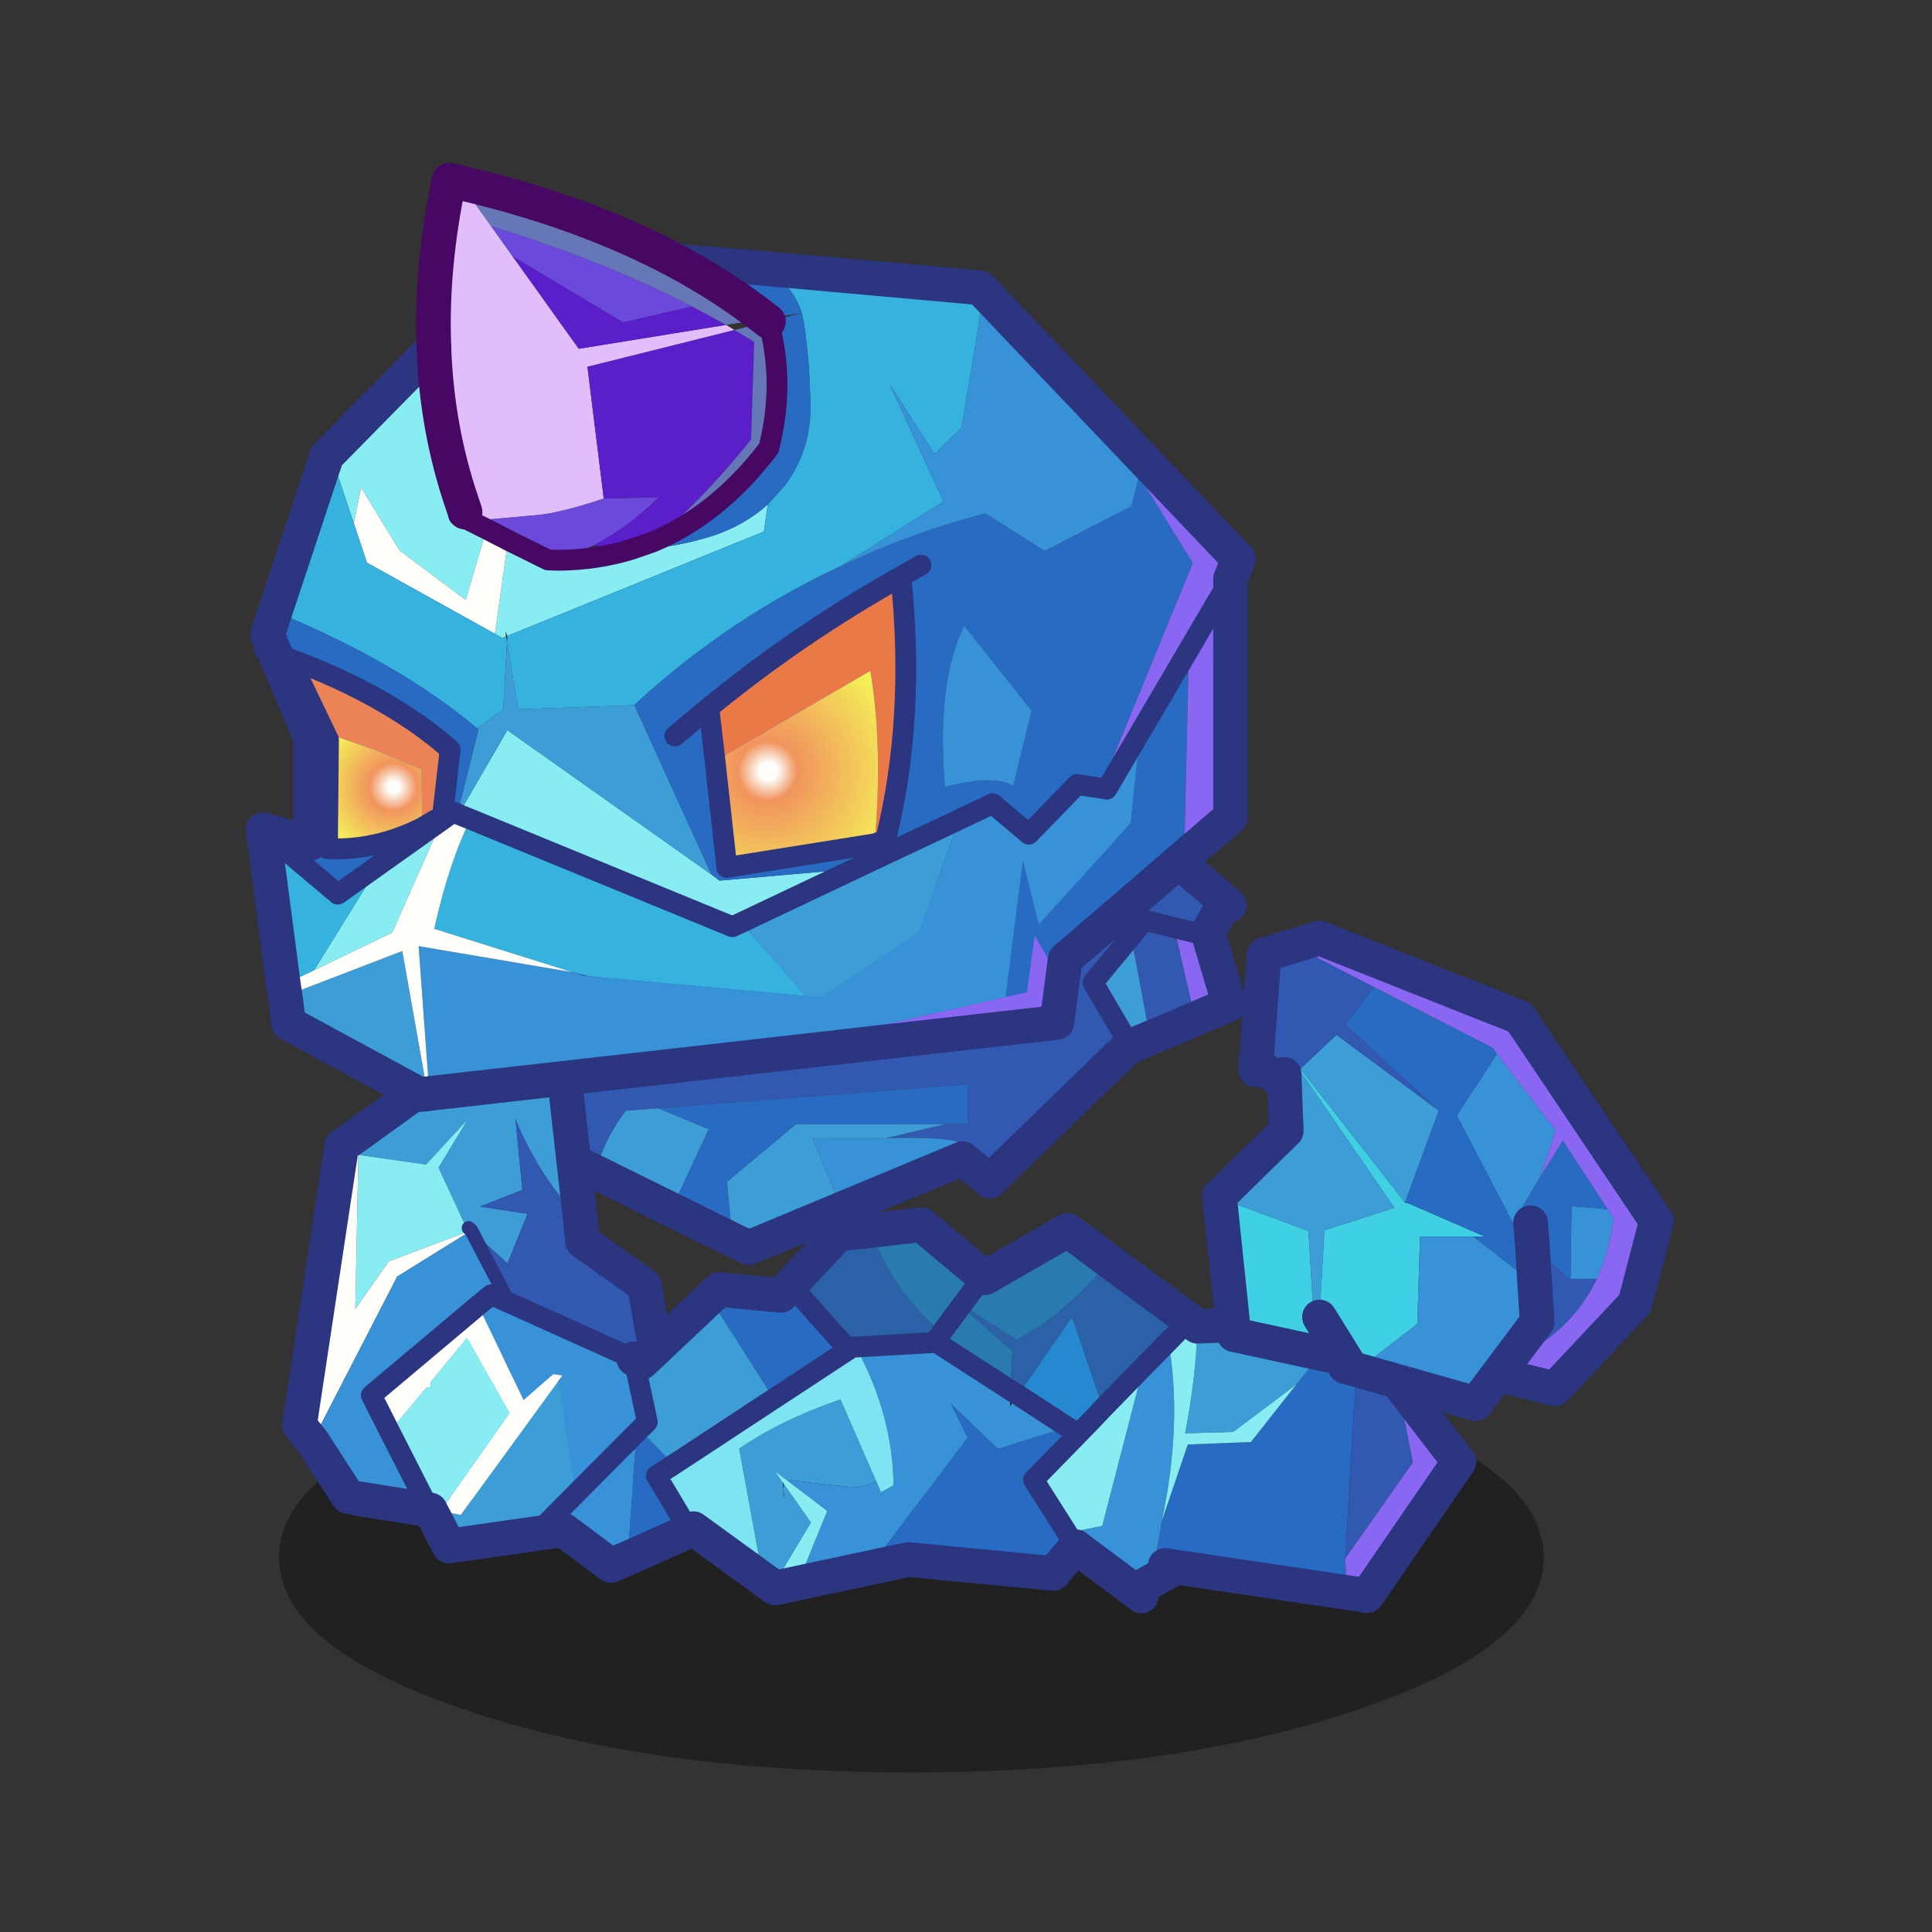 <svg xmlns:ffdec="https://www.free-decompiler.com/flash" xmlns:xlink="http://www.w3.org/1999/xlink" ffdec:objectType="frame" height="90" width="90" xmlns="http://www.w3.org/2000/svg"><rect width="100%" height="100%" fill="#333333" stroke="none"/><use ffdec:characterId="17" height="75.45" transform="translate(6.85 7.6)" width="73.85" xlink:href="#a"/><defs><g id="a" transform="translate(-6.85 -7.6)"><use ffdec:characterId="2" height="34.45" transform="translate(13 62.55) scale(.581)" width="101.4" xlink:href="#b"/><use ffdec:characterId="4" height="68.85" transform="translate(22.442 36.692) scale(.323)" width="110.3" xlink:href="#c"/><use ffdec:characterId="6" height="72.1" transform="translate(13.142 48.292) scale(.323)" width="57.75" xlink:href="#d"/><use ffdec:characterId="12" height="136.85" transform="translate(11.442 7.592) scale(.323)" width="145.7" xlink:href="#e"/><use ffdec:characterId="14" height="58.55" transform="translate(16.815 56.242) scale(.323)" width="160.85" xlink:href="#f"/><use ffdec:characterId="16" height="72.15" transform="translate(55.992 42.892) scale(.323)" width="68.05" xlink:href="#g"/></g><g id="m"><path d="m104.7 13.9-2.1 3.8-3.5.4-1.75-.4.15.6 2.9 12.55q-3.25 1.4-6.5 2.75l-2.75-14.65-5.5 6.65 5.4 9.2-.45.2-19.85 19.25-3.9-3.25L63 52.6q11.5-5.1-7.2-4.55L64.45 46h3.15v-5.7l-44.65 3.45-4.7.35q-3.75 5.2-4.15 8.95L0 46.1v-19L88.35 0l16.35 13.9m-13.55 5.05 1.95-2.35 4.25 1.1-4.25-1.1-1.95 2.35" fill="#3159b2" fill-rule="evenodd" transform="translate(2.5 2.5)"/><path d="m63 52.6-13.55 5.65-4.3-10.2H55.8q18.7-.55 7.2 4.55" fill="#3792d7" fill-rule="evenodd" transform="translate(2.5 2.5)"/><path d="m93.9 33.6-2.85 1.2-5.4-9.2 5.5-6.65L93.9 33.6M49.45 58.25 36 63.85l-2.35-1.15-.8-8.35 10-8.35h21.6l-8.65 2.05H45.15l4.3 10.2m-24.6.1-10.75-5.3q.4-3.75 4.15-8.95l4.7-.35 7.3 3-5.4 11.6" fill="#3d9ed7" fill-rule="evenodd" transform="translate(2.5 2.5)"/><path d="m33.65 62.7-8.8-4.35 5.4-11.6-7.3-3L67.6 40.3V46H42.85l-10 8.35.8 8.35" fill="#276cc2" fill-rule="evenodd" transform="translate(2.5 2.5)"/><path d="m102.4 18.95 2.9 9.8-4.9 2.1-2.9-12.55 1.6-.2 3.3.85" fill="#8967f2" fill-rule="evenodd" transform="translate(2.5 2.5)"/><path d="m107.8 16.95-.6-.55-2.1 3.8-.35.65.15.6 2.9 9.8-4.9 2.1q-3.25 1.4-6.5 2.75l-2.85 1.2-.45.2-19.85 19.25-3.9-3.25-3.85 1.6-13.55 5.65-13.45 5.6-2.35-1.15-8.8-4.35-10.75-5.3L2.5 48.6v-19L90.85 2.5l16.35 13.9" fill="none" stroke="#2b3580" stroke-linecap="round" stroke-linejoin="round" stroke-width="5"/><path d="m99.85 20.2-4.25-1.1-1.95 2.35-5.5 6.65 5.4 9.2m8.05-16.7-1.75-.4m1.75.4 3.3.85" fill="none" stroke="#2b3580" stroke-linecap="round" stroke-linejoin="round" stroke-width="3"/></g><g id="n"><path d="M8.6 11.5 24.55 0l13.6 2.85L40.5 23.8q-5.75-5.75-9.35-14.4l1 10.2-6.1 2.4 6.85 1.05L30 30.2l-5.15-4.7.1-.1-.15.05-.05-.05-.35-.3-.35-.1-4-8.6 4.2-6.95-6 6.5-9.75-1.4.1-3.05m31.3 53.05Q34.05 66.4 27 67.1l-3.75-.6L37.45 47l2.45 17.55" fill="#3d9ed7" fill-rule="evenodd" transform="translate(2.5 2.5)"/><path d="m40.5 23.8.35 3.25 8.9 6.3 2.65 15-14.5-1.95-1.3-.2-6.4-.85.9-7.8-6.3-12.05v-.05l.05.05L30 30.2l2.9-7.15L26.05 22l6.1-2.4-1-10.2q3.6 8.65 9.35 14.4" fill="#3159b2" fill-rule="evenodd" transform="translate(2.5 2.5)"/><path d="m8.5 14.55 9.75 1.4 6-6.5-4.2 6.95 4 8.6.3.6-11.45 4.3-4.85 6.9.45-22.25" fill="#88edf2" fill-rule="evenodd" transform="translate(2.5 2.5)"/><path d="M23.25 66.5 20.3 66l10-14.2-6.15-10.85-9.2 11.2 10.3-15.1 4.5 8.25 2.55 4.65 4.3-3.75 1.3.2-.45.6-14.2 19.5M1.85 55.85 0 53.55 5.95 14.2l2.55.35-.45 22.25 4.85-6.9 11.45-4.3.05.1-10.3 6.4L1.85 55.85" fill="#fffefb" fill-rule="evenodd" transform="translate(2.5 2.5)"/><path d="m52.4 48.35.05.35.3 9.25q-5.5 4.25-12.85 6.6L37.45 47l.45-.6 14.5 1.95M20.3 66l-12-1.9-1.55-1.95L7 63.8l-5.15-7.95L14.1 32.1l10.3-6.4.4-.2 6.3 12.05-.9 7.8 6.4.85-4.3 3.75-2.55-4.65-4.5-8.25-10.3 15.1 9.2-11.2L30.3 51.8 20.3 66m9.9-20.65-.45-.05.45.05" fill="#3792d7" fill-rule="evenodd" transform="translate(2.5 2.5)"/><path d="M11.1 14 27.05 2.5l13.6 2.85L43 26.3l.35 3.25 8.9 6.3 2.65 15 .05.35.3 9.25q-5.5 4.25-12.85 6.6-5.85 1.85-12.9 2.55l-3.75-.6-2.95-.5-12-1.9m-1.3-.3-5.15-7.95-1.85-2.3L8.45 16.7l.15-.95L11.1 14" fill="none" stroke="#2b3580" stroke-linecap="round" stroke-linejoin="round" stroke-width="5"/><path d="m26.9 27.6.35.3.05.1 6.3 12.05-.9 7.8 6.4.85 1.3.2 14.5 1.95M32.25 47.8l.45.05" fill="none" stroke="#2b3580" stroke-linecap="round" stroke-linejoin="round" stroke-width="2"/></g><g id="e" transform="translate(2.5 2.5)"><use ffdec:characterId="7" height="136.85" transform="translate(-2.5 -2.5)" width="145.7" xlink:href="#h"/><use ffdec:characterId="8" height="46.6" transform="translate(-1.35 54)" width="97.75" xlink:href="#i"/></g><g id="h"><path d="M24.65 24.05Q24.2 12.55 26.85 0l1.6.35L32.9 6.6l3.1 4.35 9.55 13.35 21.25-3.45 1.2.75-21.2 5.3 2.35 19q-3.9 1.35-7.85 2.15l-1.4.2-7.25.65-3.3-.05-1.1-.5.45-1.85q-3.65-10.7-4.05-22.45m4.5 23.8-.45-1.35.45 1.35" fill="#e1bdfa" fill-rule="evenodd" transform="translate(2.5 2.5)"/><path d="m49.15 45.9 7.95-.2q-4.25 4.25-9.4 6.95l-5.05 2.15-1.55-.05-5.75-2.85-3.1-1.6.4-1.4 7.25-.65 1.4-.2q3.95-.8 7.85-2.15M36 10.95 32.9 6.6q16.25 5 29 11.6l-9.95 2.3L36 10.95" fill="#6a49db" fill-rule="evenodd" transform="translate(2.5 2.5)"/><path d="m68 21.6 2.85 1.7-.45 14.1-.25.3Q63.1 46.4 56.1 52.2l-3.05 1.05-5.35-.6q5.15-2.7 9.4-6.95l-7.95.2-2.35-19L68 21.6m-1.2-.75L45.55 24.3 36 10.95l15.95 9.55 9.95-2.3 4.9 2.65" fill="#5a1fca" fill-rule="evenodd" transform="translate(2.5 2.5)"/><path d="M28.45.35q17 3.95 30.2 10.8l.95.5q6.95 3.75 12.8 8.3l-5.6.9-4.9-2.65q-12.75-6.6-29-11.6L28.45.35M56.1 52.2q7-5.8 14.05-14.5l.25-.3.45-14.1L68 21.6l4.9-1.25q2.45 8.9.05 18.3Q65.6 48.3 56.1 52.2" fill="#6577b9" fill-rule="evenodd" transform="translate(2.5 2.5)"/><path d="m9.7 39.25 14.95-15.2q.4 11.75 4.05 22.45l-.45 1.85-.1.45 1.2.05 2.9 1.45-3 10.25-9.55-7.15-5.55-9.05-1.05 5.1-3.4-10.2m63.1 7.5-.55 3.9-37 15.05-.3-.7.1.75-.55.25-1.05-.6 1.9-13.5 5.75 2.85 1.55.05q5.45-.05 10.4-1.55l2.1-.1q4.95-.35 9.8-1.9 4.6-1.55 7.85-4.5m-8.15 53.35 1.2.9 19.5-1.7L69 107.05l-1.3.6-37.75-15.5-1.75-.7 7.05-12.15 29.4 20.8m-47.8-1.45 9-6.4-7.2 16.25-11.3 5.45 9.5-15.3" fill="#88edf2" fill-rule="evenodd" transform="translate(2.5 2.5)"/><path d="m32.25 50.3 3.1 1.6-1.9 13.5L15 55.15l-1.9-5.7 1.05-5.1 5.55 9.05 9.55 7.15 3-10.25" fill="#fffefb" fill-rule="evenodd" transform="translate(2.5 2.5)"/><path d="m104 16.1-3.25 19.6-3.9 3.75-6.45-10 7.75 16.9h-.05L83.4 55.6 81 56.75q-14.75 7.3-27.15 18.65l-.3.3-16.75.6v-.05l-1.6-9.6.05-.95 37-15.05.55-3.9 2.4-2.65q3.8-5.05 3.75-11.4-.05-6.35-.95-12.25l-.3-1.3q-1.05-3.6-4.95-6.4l30.7 2.75.55.6M2.95 116.05.05 93.9l10.75 9.05 6.05-4.3-9.5 15.3-4.4 2.1M1.75 62.2 9.2 39.75l.5-.5 3.4 10.2 1.9 5.7L33.45 65.4l1.05.6.55-.25.15.9-.55 9.7-3.75 2.7Q19.6 69.55 1.75 62.2m76.55 55.45L47 114.8l-2.4-.6-19.9-6.25q2.2-9.8 5.25-15.8l37.75 15.5 1.3-.6 9.3 10.6" fill="#35b2de" fill-rule="evenodd" transform="translate(2.5 2.5)"/><path d="M83.4 55.6q9.75-4.65 20.55-7.5l.25-.05 8.55 5.4 12.5-6.45 1.1-4.35 7.75 12.55-13.3 32.45-3.4-.5-6.95 7.15-5.2-4.4-4.85 2.3-15.05 7.1-19.5 1.7-1.2-.9-11.1-24.4.3-.3Q66.25 64.05 81 56.75l2.4-1.15m43.1 24.05 7.05-12-.7 29.95-17.15 14.75-.45 3.45-3.95-6.9-1.1 8.2-3.1.7 2.5-19.75 2.3 9.25 13.25-14.6 1.35-13.05m-18.3 7.7 2.65-10.85-9.7-12.25q-4.05 8.1-2.8 23.25 7.05-1.85 9.85-.15M.05 93.9 0 93.65l6.85 1.95V80.4L.65 65.6l1.1-3.4Q19.6 69.55 30.9 79.05l.2.15-3.05 12.15-.6-.25-1.6 1.15-9 6.4-6.05 4.3L.05 93.9M59.6 11.65l13.15 1.1q3.9 2.8 4.95 6.4l.3 1.3q.9 5.9.95 12.25.05 6.35-3.75 11.4l-2.4 2.65q-3.25 2.95-7.85 4.5-4.85 1.55-9.8 1.9l.95-.95q9.5-3.9 16.85-13.55 2.4-9.4-.05-18.3l4.8-1.2-5.3.8q-5.85-4.55-12.8-8.3" fill="#276cc2" fill-rule="evenodd" transform="translate(2.5 2.5)"/><path d="m126.95 40.2-.6 2.45-1.1 4.35-12.5 6.45-8.55-5.4-.25.05q-10.8 2.85-20.55 7.5l14.7-9.25h.05l-7.75-16.9 6.45 10 3.9-3.75L104 16.1l22.95 24.1m-6.15 47.45.9.15 4.8-8.15-1.35 13.05-13.25 14.6-2.3-9.25-2.5 19.75-39.35 8.95L24 131.7l-1.55-21.25 22.15 3.75 1.6.5.8.1 31.3 2.85 2.35.2 14-9.4 5.75-16.25 4.85-2.3 5.2 4.4 6.95-7.15 3.4.5m-12.6-.3q-2.8-1.7-9.85.15-1.25-15.15 2.8-23.25l9.7 12.25-2.65 10.85" fill="#3792d7" fill-rule="evenodd" transform="translate(2.5 2.5)"/><path d="m23.75 131.75-1.15.1L3.7 121.6l-.5-3.95 16.9-6.5 3.65 20.6m11.45-65.1 1.6 9.6v.05l16.75-.6 11.1 24.4-29.4-20.8-7.05 12.15-.15-.1L31.1 79.2l-.2-.15 3.75-2.7.55-9.7M85.35 99.3l15.05-7.1-5.75 16.25-14 9.4-2.35-.2-9.3-10.6 16.35-7.75" fill="#3d9ed7" fill-rule="evenodd" transform="translate(2.5 2.5)"/><path d="m126.35 42.65.6-2.45 13.75 14.45-1.15 2.8v34.4l-6.7 5.75.7-29.95-7.05 12-4.8 8.15-.9-.15 13.3-32.45-7.75-12.55m13.2 14.8-6 10.2 6-10.2m-24.3 58.35-.75 5.65-46.75 5.3 39.35-8.95 3.1-.7 1.1-8.2 3.95 6.9" fill="#8967f2" fill-rule="evenodd" transform="translate(2.5 2.5)"/><path d="m24 131.7-.25.05-3.65-20.6-16.9 6.5-.25-1.6 4.4-2.1 11.3-5.45 7.2-16.25 1.6-1.15.6.25-.15.65.3-.55 1.75.7q-3.05 6-5.25 15.8l19.9 6.25-22.15-3.75L24 131.7" fill="#fefefb" fill-rule="evenodd" transform="translate(2.5 2.5)"/><path d="M129.45 42.7 106.5 18.6l-.55-.6-30.7-2.75-13.15-1.1-.95-.5m80.9 46.3 1.15-2.8-13.75-14.45m12.6 17.25v34.4l-6.7 5.75-17.15 14.75-.45 3.45-.75 5.65-46.75 5.3-43.75 4.95-.25.05-1.15.1L6.2 124.1l-.5-3.95-.25-1.6-2.9-22.15-.05-.25 6.85 1.95V82.9l-6.2-14.8 1.1-3.4 7.45-22.45.5-.5 14.95-15.2" fill="none" stroke="#2b3580" stroke-linecap="round" stroke-linejoin="round" stroke-width="5"/><path d="m123.3 90.15.9.15 4.8-8.15 7.05-12 6-10.2M102.9 94.7l4.85-2.3 5.2 4.4 6.95-7.15 3.4.5M87.85 101.8l15.05-7.1m-72.35-.85.15.1 1.75.7 37.75 15.5 1.3-.6 16.35-7.75m-59.5-7.05 1.6-1.15.6.25m-11.2 7.3 9-6.4m-9 6.4-6.05 4.3L2.55 96.4" fill="none" stroke="#2b3580" stroke-linecap="round" stroke-linejoin="round" stroke-width="3"/><path d="M27.15 26.55q-.45-11.5 2.2-24.05l1.6.35q17 3.95 30.2 10.8m13.75 8.8q-5.85-4.55-12.8-8.3m13.3 8.7-.5-.4M31.2 49q-3.65-10.7-4.05-22.45M31.2 49l.45 1.35" fill="none" stroke="#460863" stroke-linecap="round" stroke-linejoin="round" stroke-width="5"/><path d="m55.55 55.75 3.05-1.05q9.5-3.9 16.85-13.55 2.4-9.4-.05-18.3M34.75 52.8l3.1 1.6 5.75 2.85 1.55.05q5.45-.05 10.4-1.55m-20.8-2.95-2.9-1.45-1.1-.5" fill="none" stroke="#460863" stroke-linecap="round" stroke-linejoin="round" stroke-width="3"/></g><g id="i"><path d="M3.85 69Q18.2 74.35 27 82.1l-1.1 9.55-2.9 1.7-.15-8.5-.4-.1-6.05-2.5-5.15-1.8-2.25-.7L3.85 69" fill="#ec8357" fill-rule="evenodd" transform="translate(1.35 -54)"/><path d="m65.2 83.75-.9-7.7q12.95-10.6 27.7-18.9 2.15 20.45-2.2 38l-1.6.55q1.25-13.85-.6-24.95l-22.4 13" fill="#eb7847" fill-rule="evenodd" transform="translate(1.35 -54)"/><path d="m65.2 83.75 22.4-13q1.85 11.1.6 24.95l-21.3 3.4-1.7-15.35" fill="url(#j)" fill-rule="evenodd" transform="translate(1.35 -54)"/><path d="M23 93.35Q16.4 96.7 9.3 96.4l.15-15.7-.45-.95 2.25.7 5.15 1.8 6.05 2.5.4.1.15 8.5" fill="url(#k)" fill-rule="evenodd" transform="translate(1.35 -54)"/><path d="m93.35 3.15 2.9-1.65m-6.7 40.2 1.6-.55q4.35-17.55 2.2-38-14.75 8.3-27.7 18.9l.9 7.7 1.7 15.35 21.3-3.4M1.5 13.65 5.2 15q14.35 5.35 23.15 13.1l-1.1 9.55-2.9 1.7q-6.6 3.35-13.7 3.05l.15-15.7-.45-.95L5.2 15m55.55 11.15 4.9-4.1" fill="none" stroke="#2b3580" stroke-linecap="round" stroke-linejoin="round" stroke-width="3"/></g><g id="o"><path d="m117.95 13.75-3 3.1-3.6 3.65-5.8 5.95-4.5-13.1-7.8 11.2-1.05-.65.25-5.65-7.4-6.5.15-.2L93 16.6q6.8-3.45 13.45-11.3l11.5 8.45m-35.7 1.8-.95 1.3-.15.15-11.25.65h-.5l-.9.05-8.05-9 6.9-7.35L72 .85q3.3 8.9 10.25 14.7" fill="#2b61a7" fill-rule="evenodd" transform="translate(1.5 2.5)"/><path d="m88.25 7.45.25.2L100.4.8l6.05 4.5Q99.8 13.15 93 16.6l-7.8-5.05-1.2-.75 1.05.95 7.4 6.5-.25 5.65-10.9-7.05.95-1.3Q75.3 9.75 72 .85L79.35 0l8.9 7.45-3.05 4.1 3.05-4.1m-3.2 4.3-2.8 3.8 2.8-3.8" fill="#287ab0" fill-rule="evenodd" transform="translate(1.5 2.5)"/><path d="m140.7 53.05-24.6-3.65-3.55 2 1.45-8.65 3.75-11.05 9.1-.35 6.55-8.3 7.4-9.3.25-.05 1.3 1.7-1.9 32.75.25 4.9m-40.35-8.6 1.25 2-3.25 3.85-20.9-2-5.65 1.2L86 30.75l-2.4-4.9 6.75 6.5 10.05-3.15 1.55 1-6.45 6.6 4.85 7.65M60.45 8.7l8.05 9 .9-.05-11.35 7.45-9.25-14.5 1.35-1.25 8.9.85 1.4-1.5m54.05 40.45 1.6.25-1.6-.25M43.6 34.6l-2.5 1.6 4.75 7.95L37 48.1l1.2-18.05.5-.5 4.9 5.05" fill="#276cc2" fill-rule="evenodd" transform="translate(1.5 2.5)"/><path d="m140.8 13.75-7.4 9.3-9.1 6.85-6.95.2q1.55-7.75 1.8-15.45l21.65-.9m-92-3.15 9.25 14.5-14.45 9.5-4.9-5.05 1.1-1.1-1.95-9.1 1.15.5 9.8-9.25m24 26.4-.85.45-2.15.45-4.95-.5-4.45-.55-.35.1-1.85-1.4 1.1 1.6.05.2.1 1.75.1.3-.15-1.35.05-.15v-.55l.1.15.05.25v-.2l3.8 5.4-5.5 9.2-1.4-1-3.45-18.85q5.85-4.05 14.6-7.1L72.8 37m-43.35 1.85-5.65 5.7-12.6 1.8-2.7-5.2 1.45.2 2.95.5L27 22.5l2.45 16.35" fill="#3d9ed7" fill-rule="evenodd" transform="translate(1.5 2.5)"/><path d="m112.55 51.4-2.5 1.4-.1-.1-8.25-6.15-.1-.1-1.25-2 5.05-1 .05-.15 5.9-22.8 3.6-3.65q2.05 11.7-.95 25.9l-1.45 8.65M69.9 17.65 81.15 17l.15-.15 10.9 7.05-.1 2.3 1.15-1.65 7.15 4.65-10.05 3.15-6.75-6.5 2.4 4.9L71.8 49.5l-10.3 2.2 4.25-10.4-.05-.05-5.65-4.3.35-.1 4.45.55 4.95.5 2.15-.45.85-.45.7 1.6 1.8-1q-.05-10-5.4-19.95m-31.7 12.4L37 48.1l-2.45 1.05-6.9-5.15-3.85.55 5.65-5.7 8.75-8.8-8.75 8.8L27 22.5l.55-.75-1.3-.2-4.3 3.75-6.55-13.65 1.9-1.55 20.55 9.25 1.95 9.1-1.1 1.1-.45-.45-.05.95" fill="#3792d7" fill-rule="evenodd" transform="translate(1.5 2.5)"/><path d="m15.4 11.65 6.55 13.65 4.3-3.75 1.3.2-.55.75-14.1 19.35-2.95-.5 10-14.2L13.8 16.3l-5.2 6.3-.05.1v.8H7.9l-5.25 6.35L0 24.6l15.4-12.95" fill="#fffefb" fill-rule="evenodd" transform="translate(1.5 2.5)"/><path d="m133.4 23.05-6.55 8.3-9.1.35L114 42.75q3-14.2.95-25.9l3-3.1 1.2.9q-.25 7.7-1.8 15.45l6.95-.2 9.1-6.85m-27.85 3.4 5.8-5.95-5.9 22.8-.05.15-5.05 1-4.85-7.65 6.45-6.6 1.7-1.75 1.9-2m-45.5 10.5 5.65 4.3.05.05-4.25 10.4-3.25.7-.35-.25 5.5-9.2-3.8-5.4-.05-.05-.1-.15v-.05l-.15-.15-1.1-1.6 1.85 1.4m-57.4-7.1L7.9 23.5h.65v-.8l.05-.1 5.2-6.3 6.15 10.85-10 14.2-1.45-.2h-.1l-5.75-11.3" fill="#88edf2" fill-rule="evenodd" transform="translate(1.5 2.5)"/><path d="M69.4 17.65h.5q5.35 9.95 5.4 19.95l-1.8 1-.7-1.6-5.15-11.8q-8.75 3.05-14.6 7.1l3.45 18.85-10.05-7.3-.6.3-4.75-7.95 2.5-1.6 14.45-9.5 11.35-7.45" fill="#7de4f2" fill-rule="evenodd" transform="translate(1.5 2.5)"/><path d="m93.25 24.55 7.8-11.2 4.5 13.1-1.9 2-3.25.75-7.15-4.65" fill="#2688d0" fill-rule="evenodd" transform="translate(1.5 2.5)"/><path d="m142.35 15.4 5.55 7.15 2.3 11.75-9.75 13.85 1.9-32.75" fill="#3159b2" fill-rule="evenodd" transform="translate(1.5 2.5)"/><path d="m147.9 22.55 8.95 11.65-13.25 19.3-2.9-.45-.25-4.9 9.75-13.85-2.3-11.75" fill="#8967f2" fill-rule="evenodd" transform="translate(1.5 2.5)"/><path d="m143.85 17.9 5.55 7.15 8.95 11.65L145.1 56l-2.9-.45-24.6-3.65-3.55 2-2.5 1.4 1 .75m31.3-38.15-1.3-1.7-.25.05-21.65.9-1.2-.9-11.5-8.45-6.05-4.5L90 10.15l-.25-.2-8.9-7.45-7.35.85-4.65.5-6.9 7.35-1.4 1.5-8.9-.85-1.35 1.25-9.8 9.25-1.15-.5m63.85 27.2 8.25 6.15.1.1M73.3 52l5.65-1.2 20.9 2 3.25-3.85m14.5 2.95-1.6-.25M63 54.2 73.3 52m-25.95-5.35.6-.3L58 53.65l1.4 1 .35.25 3.25-.7m-24.5-3.6 8.85-3.95m-22.05.4 3.85-.55 6.9 5.15 2.45-1.05M10 43.65l2.7 5.2 12.6-1.8" fill="none" stroke="#2b3580" stroke-linecap="round" stroke-linejoin="round" stroke-width="5"/><path d="m119.45 16.25-3 3.1-3.6 3.65-5.8 5.95-1.9 2-1.7 1.75-1.55-1-7.15-4.65-1.05-.65-10.9-7.05.95-1.3 2.8-3.8.15-.2 3.05-4.1m12.1 37 1.25 2 .1.1M61.95 11.2l8.05 9 .9-.05h.5l11.25-.65.15-.15m19.05 27.6L97 39.3l6.45-6.6m-43.9-5.1 11.35-7.45M45.1 37.1l-2.5 1.6 4.75 7.95m12.2-19.05L45.1 37.1m-4.9-5.05-.5.5-8.75 8.8-5.65 5.7m14.05-25.2 1.95 9.1-1.1 1.1m-23.3-17.9L1.5 27.1l2.65 5.25 5.75 11.3m29.45-21.8L18.8 12.6l-1.9 1.55" fill="none" stroke="#2b3580" stroke-linecap="round" stroke-linejoin="round" stroke-width="3"/></g><g id="p"><path d="m11.55 19 .15-.15 15 19.2.1.1.45.1 11.05 4.8h-9.35l-.4 12.6-8.6 6.65-.9-.25-4.6-7.4.7-12.5 10.1-3.25L11.55 19M.05 37.5l12.8 4.75 1.05 17.5L2.15 57.2l-.05-.05L.05 37.5" fill="#3fd1e3" fill-rule="evenodd" transform="translate(2.5 2.5)"/><path d="M11.7 18.85 16.85 14l.05-.05L31.55 24.8l.1.1-4.85 13.2-.1-.05-15-19.2m-2.25 2.1 2.1-1.95 13.7 19.9-10.1 3.25-.7 12.5-.35 5.15-.2-.05-1.05-17.5L.05 37.5 0 37.25l9.65-9.45L9.4 21l.05-.05" fill="#3d9ed7" fill-rule="evenodd" transform="translate(2.5 2.5)"/><path d="m19.95 62.3 8.6-6.65.4-12.6h7.7l8.85 6.9.35 5.4-4.35 5.8-1.35 1.8-3.15 4.2-17.05-4.85m20.1-45.6 8.45 11.05-2.15 6.6-4 6.75-8.1-15.5 5.8-8.9M56 39.1l.85 1.3-.05.35q-.6 4.65-2.35 8.4h-3.8l.15-10.5 5.2.45" fill="#3792d7" fill-rule="evenodd" transform="translate(2.5 2.5)"/><path d="M31.55 24.8 18.2 12.5l4.1-5.45 17.1 8.75.65.9-5.8 8.9 8.1 15.5 4-6.75 3.2-5.15L56 39.1l-5.2-.45-.15 10.5h-.25l-5.25-4.8.35 5.6-8.85-6.9h1.65l-11.05-4.8-.45-.15 4.85-13.2-.1-.1m10.8 16.3.2 1.1.45.1-.65-1.2m2.55-.05.25 3.3-.25-3.3" fill="#276cc2" fill-rule="evenodd" transform="translate(2.5 2.5)"/><path d="m11.7 18.85-1-1 .85 1.15-2.1 1.95-.05-.05-4.1-2.75L6.45 2.4l4.3-1.3L22.3 7.05l-4.1 5.45 13.35 12.3L16.9 13.95l-.05.05-5.15 4.85m-2.35.8.05 1.25-.05-1.25m45.1 29.5q-3.8 8.05-12.95 12l4.35-5.8-.35-5.4-.35-5.6 5.25 4.8h4.05" fill="#3159b2" fill-rule="evenodd" transform="translate(2.5 2.5)"/><path d="M22.3 7.05 10.75 1.1 14.5 0l28.85 11.45 19.7 29.35-3.1 11.9L48.4 65l-8.25-2.05 1.35-1.8q9.15-3.95 12.95-12 1.75-3.75 2.35-8.4l.05-.35-.85-1.3-6.45-9.9-3.2 5.15 2.15-6.6-8.45-11.05-.65-.9-17.1-8.75" fill="#8967f2" fill-rule="evenodd" transform="translate(2.5 2.5)"/><path d="m13.25 3.6-4.3 1.3L7.8 20.65l4.1 2.75-.05-1.25m-4.05-1.5-.05.85m9.2 35.65 4.6 7.4.9.25 17.05 4.85 3.15-4.2 8.25 2.05 11.55-12.3 3.1-11.9-19.7-29.35L17 2.5l-3.75 1.1M11.9 23.4v.1l.25 6.8-9.65 9.45.05.25L4.6 59.65l.05.05 11.75 2.55.2.05 2.15.45m25.25.9-1.35 1.8m5-18.6.35 5.6.35 5.4-4.35 5.8m3.65-16.8-.25-3.3M20.65 64.3l.9.25" fill="none" stroke="#2b3580" stroke-linecap="round" stroke-linejoin="round" stroke-width="5"/></g><use ffdec:characterId="1" height="34.45" width="101.4" xlink:href="#l" id="b"/><use ffdec:characterId="3" height="68.85" width="110.3" xlink:href="#m" id="c"/><use ffdec:characterId="5" height="72.1" width="57.75" xlink:href="#n" id="d"/><use ffdec:characterId="13" height="58.55" width="160.85" xlink:href="#o" id="f"/><use ffdec:characterId="15" height="72.15" width="68.05" xlink:href="#p" id="g"/><radialGradient cx="0" cy="0" fx="22.4" fy="0" gradientTransform="translate(72.35 85.2) scale(.025)" gradientUnits="userSpaceOnUse" id="j" r="819.2" spreadMethod="pad"><stop offset=".039" stop-color="#fcfefb"/><stop offset=".063" stop-color="#fcfefb"/><stop offset=".208" stop-color="#f1945d"/><stop offset=".992" stop-color="#f4f357"/></radialGradient><radialGradient cx="0" cy="0" fx="25.6" fy="0" gradientTransform="translate(18.55 87.5) scale(.013)" gradientUnits="userSpaceOnUse" id="k" r="819.2" spreadMethod="pad"><stop offset=".039" stop-color="#fcfefb"/><stop offset=".078" stop-color="#fcfefb"/><stop offset=".322" stop-color="#f1945d"/><stop offset=".992" stop-color="#f4f357"/></radialGradient><path d="M50.7 0q21 0 35.85 5.05Q101.4 10.1 101.4 17.2q0 7.15-14.85 12.2-14.85 5.05-35.85 5.05-21.05 0-35.9-5.05Q0 24.35 0 17.2q0-7.1 14.8-12.15Q29.65 0 50.7 0" fill-opacity=".349" fill-rule="evenodd" id="l"/></defs></svg>